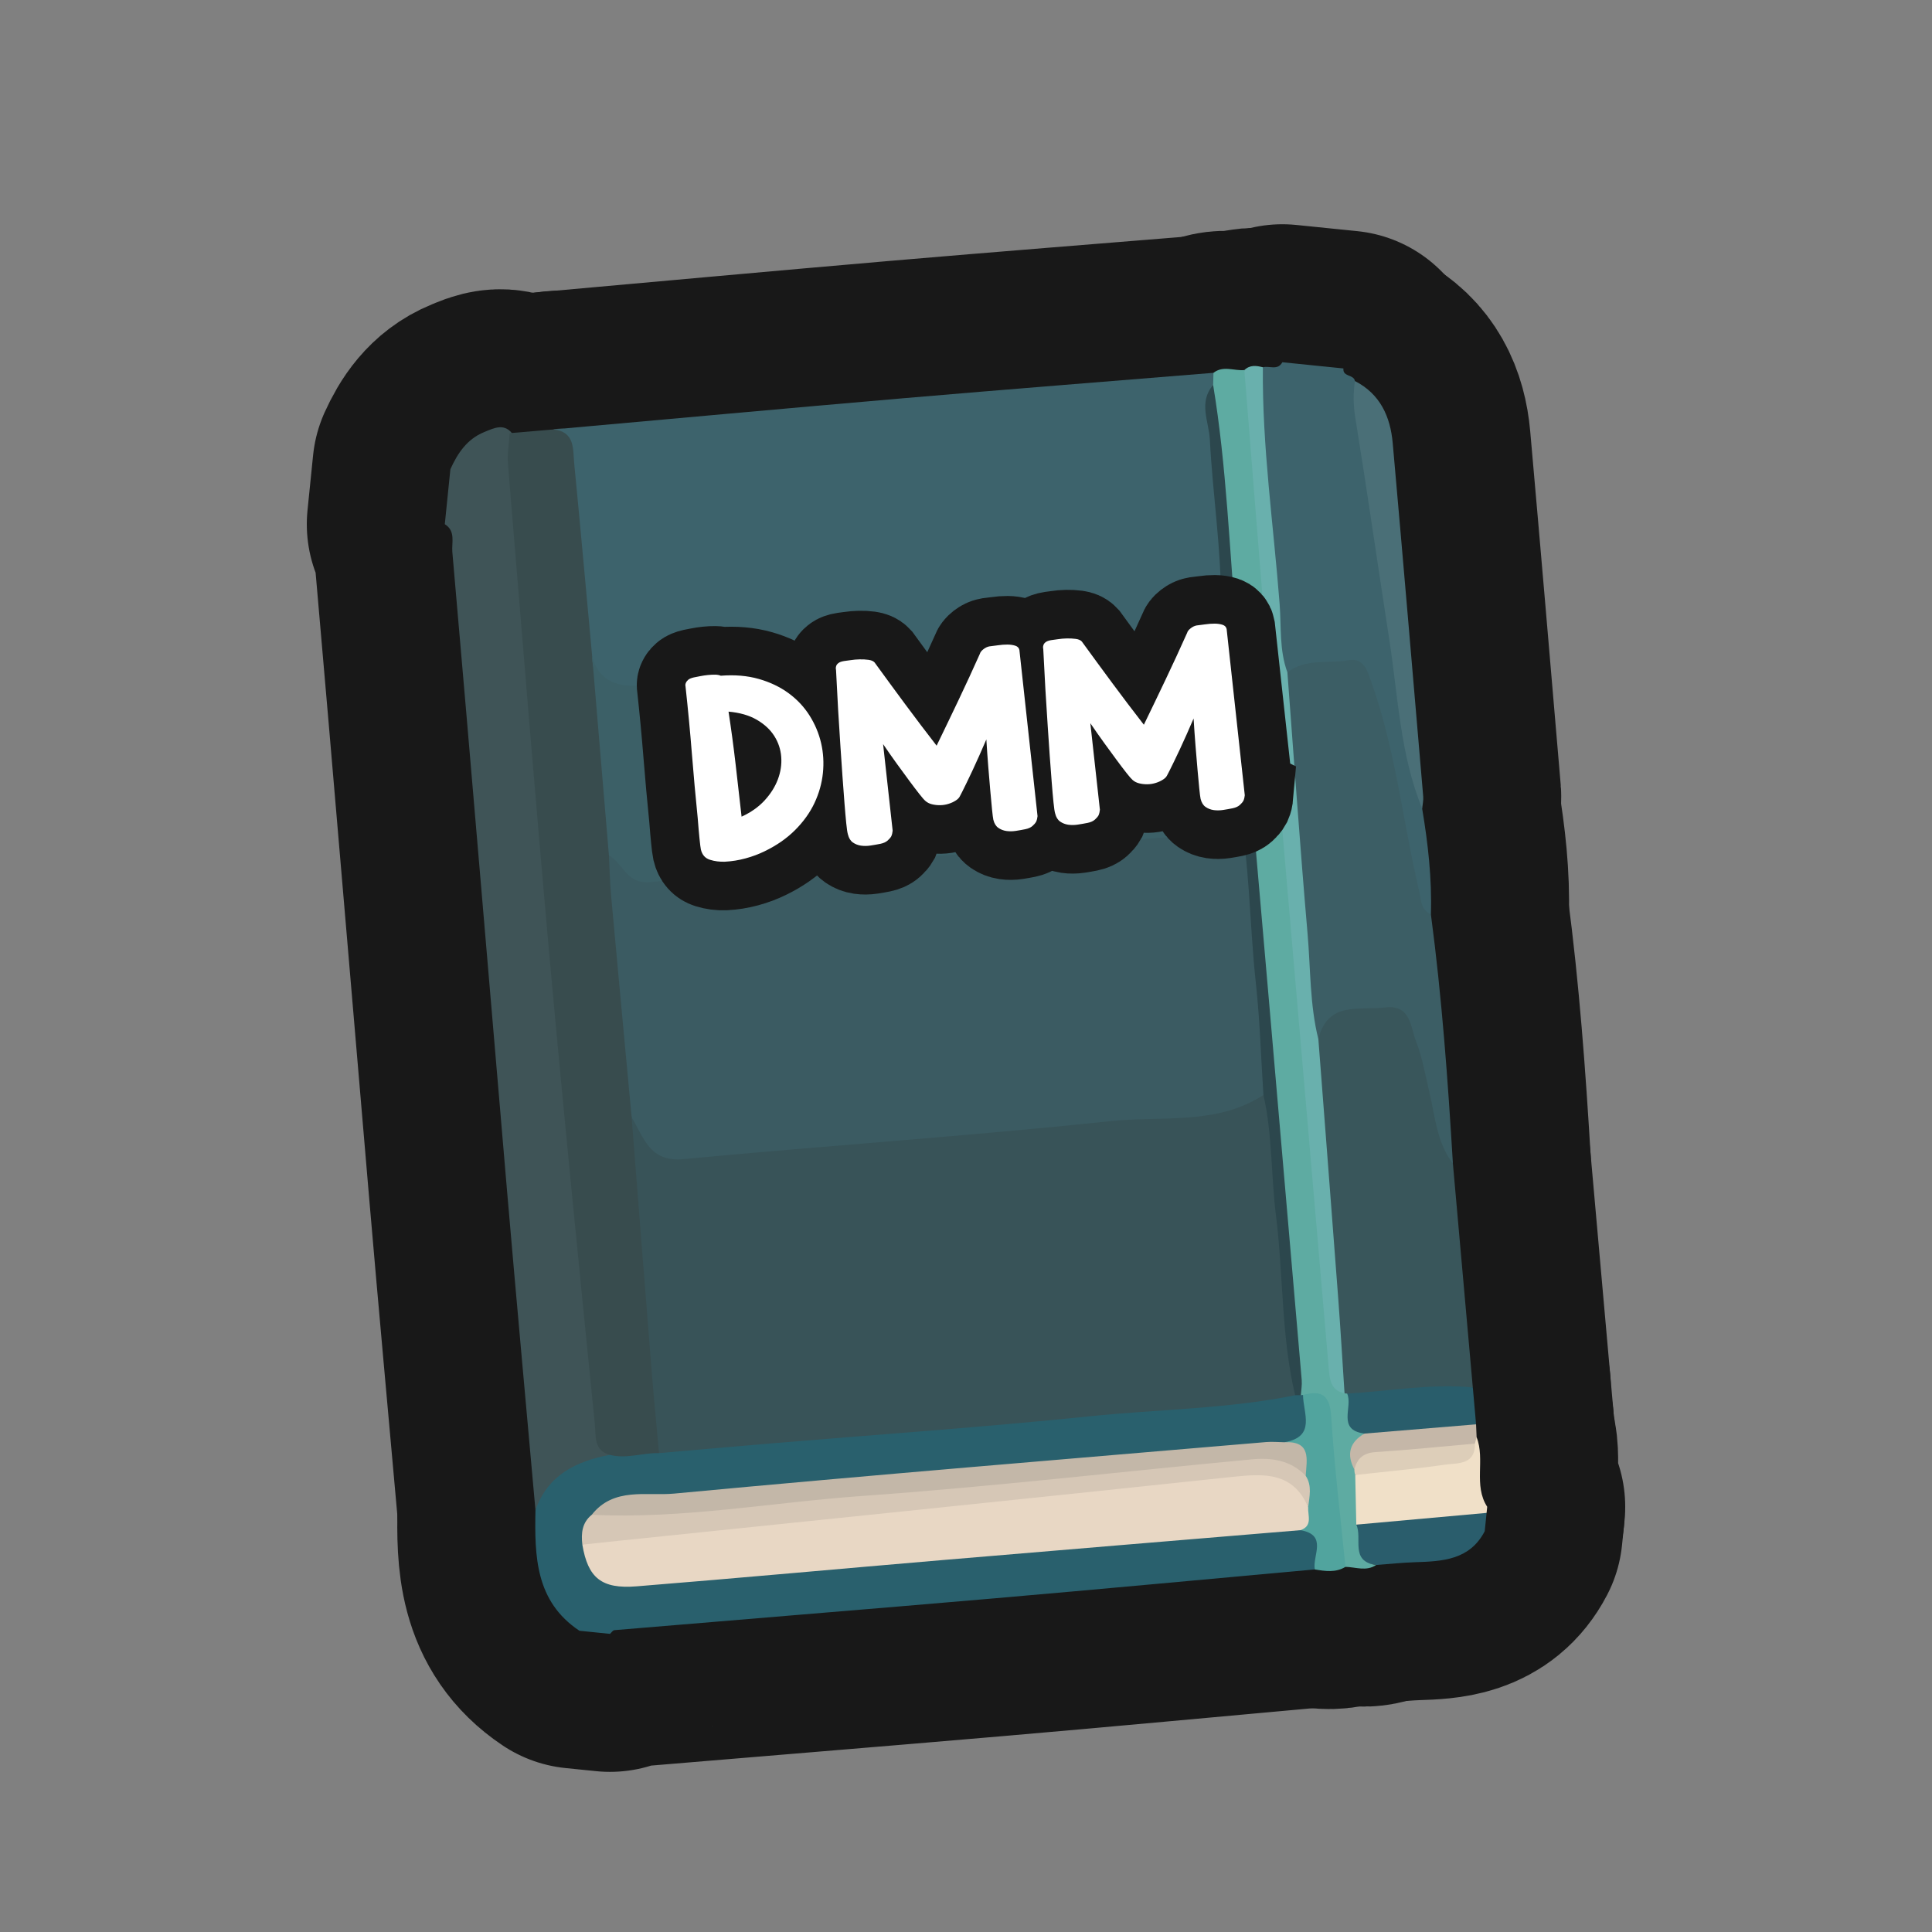 <?xml version="1.0" encoding="UTF-8"?>
<svg id="Layer_1" data-name="Layer 1" xmlns="http://www.w3.org/2000/svg" width="280" height="280" xmlns:xlink="http://www.w3.org/1999/xlink" viewBox="0 0 280 280">
  <rect x="0" y="0" width="280" height="280" fill="#808080" stroke="none"/>
  <a xlink:href="https://www.notion.so/dmmnotes/Dynamic-maturational-model-77167cb5f5ff412e92bc4ecd67b83109?pvs=4">
    <g>
      <g>
        <g>
          <path d="M190.551,227.455c-15.584,1.41-31.163,2.872-46.753,4.216-18.247,1.574-36.504,3.045-54.754,4.584-.227.019-.427.35-.64.536-1.476-.15-2.952-.3-4.428-.449-6.402-4.265-6.502-10.83-6.374-17.477,1.062-5.782,3.161-7.46,11.015-8.822,2.374-.197,4.736-.537,7.119-.654,30.374-2.897,60.778-5.423,91.194-7.83.508-.039 1.0.032,1.478.203.209.136.416.278.625.415,2.381,5.241,1.811,6.536-3.435,7.828-27.344,2.72-54.755,4.689-82.111,7.269-5.504.519-11.301-.309-16.413,2.693-.967,1.297-1.492,2.731-1.357,4.374,1.364,4.223,4.72,4.345,8.285,4.059,13.844-1.111,27.678-2.334,41.518-3.487,16.343-1.362,32.676-2.845,49.02-4.187,1.475-.121,2.949-.23,4.417.123,3.625,1.459,3.537,3.812,1.592,6.61Z" fill="none" stroke="#181818" stroke-linecap="round" stroke-linejoin="round" stroke-width="40"/>
          <path d="M88.365,210.843c-4.878.941-8.982,2.923-10.763,8.021-1.374-15.407-2.791-30.81-4.113-46.222-2.65-30.888-5.228-61.781-7.935-92.664-.114-1.303.518-3.027-1.09-4.006l.809-7.972c1.05-2.315,2.417-4.365,4.879-5.372,1.476-.604,3.043-1.426,4.279.47,2.118,19.885,3.513,39.834,5.322,59.747,2.493,27.443,4.2,54.959,7.648,82.314.241,1.915.905,3.746.964,5.684Z" fill="none" stroke="#181818" stroke-linecap="round" stroke-linejoin="round" stroke-width="40"/>
          <path d="M183.022,53.228c.937-.259,2.143.522,2.824-.729l8.856.899c-.147,1.248,1.516.844,1.664,1.824,1.706,4.614,1.953,9.519,2.733,14.304,2.583,15.851,4.376,31.822,7.013,47.667.85,5.07,1.426,10.162,1.265,15.316-2.788-.002-2.582-2.308-2.982-4.021-1.77-7.59-2.953-15.305-4.814-22.877-.386-1.572-.852-3.119-1.295-4.674-.859-3.021-2.593-4.314-5.861-3.839-2.129.31-4.312,1.11-6.525.294-2.246-3.444-1.367-7.424-1.77-11.146-.995-9.196-1.687-18.427-2.342-27.657-.137-1.935-.346-3.841,1.233-5.36Z" fill="none" stroke="#181818" stroke-linecap="round" stroke-linejoin="round" stroke-width="40"/>
          <path d="M214.004,208.293c1.269,3.245-.494,6.952,1.533,10.082l-.09.886c-6.119,2.905-12.541,2.817-19.047,1.936-1.212-2.321-1.34-4.737-.626-7.225,3.558-3.025,8.105-1.789,12.144-2.763,1.817-.438,3.865-.136,4.989-2.132.29-.368.657-.627,1.097-.784Z" fill="none" stroke="#181818" stroke-linecap="round" stroke-linejoin="round" stroke-width="40"/>
          <path d="M196.564,220.961c6.294-.567,12.588-1.134,18.883-1.701l-.27,2.657c-2.174,4.174-6.104,4.362-10.09,4.49-1.884.061-3.764.263-5.645.401-3.826-.629-4.277-1.547-2.878-5.848Z" fill="none" stroke="#181818" stroke-linecap="round" stroke-linejoin="round" stroke-width="40"/>
          <path d="M210.565,168.632c.961,10.812,1.923,21.624,2.884,32.436-5.945,1.81-12.049,1.729-18.166,1.535-.465-.237-.81-.591-1.046-1.055-1.787-9.891-2.08-19.932-2.842-29.92-.526-6.905-1.644-13.775-1.441-20.732,1.794-4.922,3.696-5.941,9.812-6.082,4.48-.103,5.668,2.936,6.755,6.254,1.877,5.732,2.327,11.794,4.044,17.565Z" fill="none" stroke="#181818" stroke-linecap="round" stroke-linejoin="round" stroke-width="40"/>
          <path d="M210.565,168.632c-2.341-3.072-2.58-6.831-3.421-10.399-.576-2.443-1.002-4.956-1.91-7.274-.829-2.116-.75-5.398-4.491-4.953-3.735.444-8.365-.946-9.674,4.608-2.262-.586-1.63-2.51-1.788-4.005-1.57-14.854-2.41-29.771-3.822-44.64-.156-1.645-.293-3.274,1.12-4.526,2.66-2.075,5.933-1.229,8.903-1.766,2.276-.411,2.777,1.795,3.356,3.437,3.442,9.765,4.494,20.081,6.848,30.099.311,1.325.236,2.64,1.69,3.293,1.588,11.995,2.465,24.052,3.189,36.124Z" fill="none" stroke="#181818" stroke-linecap="round" stroke-linejoin="round" stroke-width="40"/>
          <path d="M206.112,117.193c-3.204-7.853-3.488-16.276-4.765-24.503-1.667-10.736-3.2-21.492-4.935-32.217-.291-1.799-.296-3.499-.046-5.252,3.672,1.882,5.138,5.172,5.479,9.016,1.516,17.06,2.964,34.127,4.418,51.193.049.579-.097,1.175-.151,1.763Z" fill="none" stroke="#181818" stroke-linecap="round" stroke-linejoin="round" stroke-width="40"/>
          <path d="M195.233,201.969c6.07-.342,12.101-1.472,18.217-.9.158,1.785.315,3.571.473,5.357-5.107,3.203-10.856,1.854-16.355,2.318-3.802-1.215-4.238-3.594-2.334-6.776Z" fill="none" stroke="#181818" stroke-linecap="round" stroke-linejoin="round" stroke-width="40"/>
          <path d="M197.746,207.765c5.392-.446,10.784-.893,16.176-1.339.026.623.053,1.245.08,1.867-.082.308-.166.616-.249.924-2.868,2.263-6.396,1.465-9.622,2.035-2.679.474-5.509.219-7.936,1.807-2.467-2.639-1.79-4.358,1.551-5.295Z" fill="none" stroke="#181818" stroke-linecap="round" stroke-linejoin="round" stroke-width="40"/>
          <path d="M197.746,207.765c-2.175,1.264-2.617,3.013-1.458,5.21.254.141.357.305.309.493-.053.207-.114.307-.185.299.05,2.398.101,4.796.152,7.194.939,1.961-.979,5.329,2.881,5.848-1.432.972-2.962.302-4.452.272-1.702-.956-1.611-2.642-1.726-4.244-.358-4.97-1.118-9.907-1.254-14.893-.068-2.506-.831-4.553-3.168-5.776l-.309.029c-2.308-4.375-1.855-9.249-2.232-13.9-2.034-25.064-4.289-50.109-6.397-75.167-1.6-19.012-3.252-38.02-4.916-57.028-.002-.814.296-1.501.876-2.069,1.406-1.102,2.986-.26,4.478-.401,1.511,1.349,1.311,3.216,1.457,4.956,3.879,46.242,7.942,92.468,11.734,138.718.134,1.633.384,3.229,1.329,4.628,0,0,.368.032.369.033.895,1.908-1.56,5.269,2.515,5.797Z" fill="none" stroke="#181818" stroke-linecap="round" stroke-linejoin="round" stroke-width="40"/>
          <path d="M188.844,202.169c2.728-.737,3.886.037,4.082,3.127.461,7.276,1.35,14.525,2.066,21.786-1.418.866-2.93.624-4.442.374-.363-2.016,1.908-4.987-2.064-5.693-.164-1.302.441-2.572.148-3.88.044-1.375.079-2.747-.205-4.106.191-2.042-1.082-3.38-2.278-4.754,4.642-.813,2.713-4.208,2.693-6.853Z" fill="none" stroke="#181818" stroke-linecap="round" stroke-linejoin="round" stroke-width="40"/>
          <path d="M187.7,202.209c-9.815,1.99-19.835,2.029-29.751,3.05-15.363,1.583-30.78,2.64-46.173,3.929-5.422.454-10.842.936-16.263,1.406-1.549-1.444-1.714-3.382-1.861-5.31-.978-12.851-2.174-25.685-3.185-38.533-.127-1.616-.399-3.27.761-4.682.589-.336,1.275-.288,1.549.257,2.353,4.687,6.468,4.329,10.705,3.936,23.717-2.199,47.453-4.183,71.198-6.04,2.988-.234,5.438-2.389,8.513-1.824,2.294,3.269,1.573,7.124,1.864,10.711.895,11.031,2.214,22.031,2.644,33.099Z" fill="none" stroke="#181818" stroke-linecap="round" stroke-linejoin="round" stroke-width="40"/>
          <path d="M91.542,161.935c.967,12.279,1.922,24.559,2.906,36.837.316,3.944.708,7.882,1.065,11.823-2.388-.06-4.741.885-7.148.249-2.359-.636-1.992-2.785-2.15-4.372-2.242-22.39-4.499-44.779-6.519-67.189-2.165-24.015-4.096-48.051-6.084-72.082-.121-1.458.16-2.95.253-4.425,2.101-.178,4.201-.356,6.302-.533,3.951-.778,3.89,2.26,4.196,4.635,1.202,9.351,1.754,18.766,2.572,28.155.811,9.646,1.49,19.304,2.453,28.939.787,10.34,1.723,20.666,2.626,30.996.203,2.328.739,4.719-.47,6.969Z" fill="none" stroke="#181818" stroke-linecap="round" stroke-linejoin="round" stroke-width="40"/>
          <path d="M189.588,218.426c-.071,1.211.696,2.7-1.105,3.336-17.284,1.442-34.571,2.865-51.855,4.332-14.793,1.255-29.578,2.619-44.376,3.81-5.112.411-7.044-1.243-7.854-6.04,1.544-1.386,3.483-1.492,5.404-1.72,29.719-3.532,59.547-6.012,89.291-9.296.737-.081,1.48-.089,2.221-.109,5.968-.161,6.309.072,8.274,5.688Z" fill="none" stroke="#181818" stroke-linecap="round" stroke-linejoin="round" stroke-width="40"/>
          <path d="M189.588,218.426c-2.179-5.082-6.335-4.877-10.892-4.392-30.113,3.204-60.239,6.285-90.36,9.406-1.313.136-2.625.282-3.938.423-.191-1.647-.051-3.189,1.365-4.329,7.08-1.609,14.329-1.748,21.514-2.41,24.255-2.234,48.527-4.278,72.782-6.514,3.526-.325,7.255-1.003,9.173,3.276.95,1.448.536,3.003.356,4.539Z" fill="none" stroke="#181818" stroke-linecap="round" stroke-linejoin="round" stroke-width="40"/>
          <path d="M189.232,213.887c-2.137-2.242-4.91-2.658-7.752-2.391-18.873,1.771-37.714,3.974-56.616,5.318-13.03.926-25.965,3.36-39.102,2.721,3.179-4.052,7.94-2.697,11.947-3.073,28.572-2.683,57.176-5.027,85.771-7.465.882-.075,1.777.013,2.668.025,3.905-.2,3.244,2.491,3.083,4.865Z" fill="none" stroke="#181818" stroke-linecap="round" stroke-linejoin="round" stroke-width="40"/>
          <path d="M187.7,202.209c-2.033-8.571-1.691-17.396-2.78-26.069-.729-5.801-.498-11.703-1.816-17.443-1.459-1.694-1.502-3.773-1.628-5.847-.744-12.232-1.928-24.428-2.971-36.635-.94-9.662-1.449-19.361-2.46-29.018-.758-8.982-1.642-17.954-2.191-26.95-.1-1.632-1.114-4.055,1.965-4.444,1.954,11.795,2.343,23.741,3.396,35.621,3.209,36.181,6.311,72.371,9.438,108.559.063.73-.075,1.477-.119,2.216-.278.01-.557.014-.835.011Z" fill="none" stroke="#181818" stroke-linecap="round" stroke-linejoin="round" stroke-width="40"/>
          <path d="M175.819,55.802c-2.173,2.49-.611,5.32-.479,7.899.404,7.894,1.651,15.737,1.61,23.67.239,5.055-.251,5.853-5.42,6.398-12.795,1.351-25.633,2.246-38.449,3.392-12.52,1.119-25.046,2.185-37.58,3.153-1.327.103-2.651.233-3.986.142-3.339-.228-5.662-1.534-5.691-5.307-.861-9.324-1.695-18.65-2.604-27.97-.203-2.084.14-4.648-3.056-4.939,16.895-1.51,33.784-3.064,50.681-4.517,15.001-1.289,30.012-2.465,45.019-3.691-.015.589-.03,1.179-.046,1.768Z" fill="none" stroke="#181818" stroke-linecap="round" stroke-linejoin="round" stroke-width="40"/>
          <path d="M194.863,201.936c-2.102-.446-2.165-2.148-2.306-3.78-1.101-12.738-2.193-25.476-3.29-38.214-1.865-21.669-3.759-43.335-5.588-65.007-1.161-13.763-2.227-27.533-3.336-41.3.797-.774,1.729-.659,2.681-.406-.112,11.478,1.542,22.834,2.426,34.242.258,3.329-.064,6.744,1.13,9.974.959,12.628,1.828,25.263,2.924,37.878.443,5.101.312,10.271,1.565,15.292.966,12.573,1.944,25.145,2.89,37.72.341,4.531.604,9.067.903,13.601Z" fill="none" stroke="#181818" stroke-linecap="round" stroke-linejoin="round" stroke-width="40"/>
          <path d="M196.411,213.767c-.087-.257-.128-.522-.122-.793.394-1.615,1.298-2.412,3.082-2.527,4.801-.308,9.589-.806,14.383-1.23.055,3.141-2.508,2.793-4.354,3.059-4.312.621-8.657,1.009-12.989,1.491Z" fill="none" stroke="#181818" stroke-linecap="round" stroke-linejoin="round" stroke-width="40"/>
          <path d="M179.396,116.249c1.756,8.64,1.655,17.467,2.608,26.189.589,5.396.749,10.838,1.101,16.259-6.827,4.421-14.744,2.999-22.151,3.783-20.601,2.18-41.285,3.559-61.913,5.508-4.932.466-5.728-3.15-7.499-6.053-.999-10.747-2.009-21.493-2.987-32.243-.171-1.885-.205-3.783-.302-5.675,9.985,4.73,20.161.899,30.164.317,16.264-.946,32.486-2.743,48.741-3.979,4.486-.341,8.794-.831,12.236-4.106Z" fill="none" stroke="#181818" stroke-linecap="round" stroke-linejoin="round" stroke-width="40"/>
          <path d="M179.396,116.249c-1.262,3.46-3.626,4.566-7.389,4.858-25.912,2.014-51.811,4.232-77.681,6.725-3.675.354-3.944-2.768-6.072-3.815-.81-9.623-1.62-19.245-2.429-28.868,1.032,3.792,3.987,4.468,7.253,4.186,17.974-1.552,35.938-3.205,53.908-4.801,8.325-.739,16.646-1.586,24.987-2.065,3.565-.205,5.139-1.616,4.977-5.099,1.64,9.556,2.067,19.214,2.446,28.877Z" fill="none" stroke="#181818" stroke-linecap="round" stroke-linejoin="round" stroke-width="40"/>
        </g>
        <g>
          <path d="M190.551,227.455c-15.584,1.41-31.163,2.872-46.753,4.216-18.247,1.574-36.504,3.045-54.754,4.584-.227.019-.427.35-.64.536-1.476-.15-2.952-.3-4.428-.449-6.402-4.265-6.502-10.83-6.374-17.477,1.062-5.782,3.161-7.46,11.015-8.822,2.374-.197,4.736-.537,7.119-.654,30.374-2.897,60.778-5.423,91.194-7.83.508-.039 1.0.032,1.478.203.209.136.416.278.625.415,2.381,5.241,1.811,6.536-3.435,7.828-27.344,2.72-54.755,4.689-82.111,7.269-5.504.519-11.301-.309-16.413,2.693-.967,1.297-1.492,2.731-1.357,4.374,1.364,4.223,4.72,4.345,8.285,4.059,13.844-1.111,27.678-2.334,41.518-3.487,16.343-1.362,32.676-2.845,49.02-4.187,1.475-.121,2.949-.23,4.417.123,3.625,1.459,3.537,3.812,1.592,6.61Z" fill="#29606d" stroke-width="0"/>
          <path d="M88.365,210.843c-4.878.941-8.982,2.923-10.763,8.021-1.374-15.407-2.791-30.81-4.113-46.222-2.65-30.888-5.228-61.781-7.935-92.664-.114-1.303.518-3.027-1.09-4.006l.809-7.972c1.05-2.315,2.417-4.365,4.879-5.372,1.476-.604,3.043-1.426,4.279.47,2.118,19.885,3.513,39.834,5.322,59.747,2.493,27.443,4.2,54.959,7.648,82.314.241,1.915.905,3.746.964,5.684Z" fill="#3f5457" stroke-width="0"/>
          <path d="M183.022,53.228c.937-.259,2.143.522,2.824-.729l8.856.899c-.147,1.248,1.516.844,1.664,1.824,1.706,4.614,1.953,9.519,2.733,14.304,2.583,15.851,4.376,31.822,7.013,47.667.85,5.07,1.426,10.162,1.265,15.316-2.788-.002-2.582-2.308-2.982-4.021-1.77-7.59-2.953-15.305-4.814-22.877-.386-1.572-.852-3.119-1.295-4.674-.859-3.021-2.593-4.314-5.861-3.839-2.129.31-4.312,1.11-6.525.294-2.246-3.444-1.367-7.424-1.77-11.146-.995-9.196-1.687-18.427-2.342-27.657-.137-1.935-.346-3.841,1.233-5.36Z" fill="#3d636c" stroke-width="0"/>
          <path d="M214.004,208.293c1.269,3.245-.494,6.952,1.533,10.082l-.09.886c-6.119,2.905-12.541,2.817-19.047,1.936-1.212-2.321-1.34-4.737-.626-7.225,3.558-3.025,8.105-1.789,12.144-2.763,1.817-.438,3.865-.136,4.989-2.132.29-.368.657-.627,1.097-.784Z" fill="#f0e0c8" stroke-width="0"/>
          <path d="M196.564,220.961c6.294-.567,12.588-1.134,18.883-1.701l-.27,2.657c-2.174,4.174-6.104,4.362-10.09,4.49-1.884.061-3.764.263-5.645.401-3.826-.629-4.277-1.547-2.878-5.848Z" fill="#2a5d6c" stroke-width="0"/>
          <path d="M210.565,168.632c.961,10.812,1.923,21.624,2.884,32.436-5.945,1.81-12.049,1.729-18.166,1.535-.465-.237-.81-.591-1.046-1.055-1.787-9.891-2.08-19.932-2.842-29.92-.526-6.905-1.644-13.775-1.441-20.732,1.794-4.922,3.696-5.941,9.812-6.082,4.48-.103,5.668,2.936,6.755,6.254,1.877,5.732,2.327,11.794,4.044,17.565Z" fill="#39565b" stroke-width="0"/>
          <path d="M210.565,168.632c-2.341-3.072-2.58-6.831-3.421-10.399-.576-2.443-1.002-4.956-1.91-7.274-.829-2.116-.75-5.398-4.491-4.953-3.735.444-8.365-.946-9.674,4.608-2.262-.586-1.63-2.51-1.788-4.005-1.57-14.854-2.41-29.771-3.822-44.64-.156-1.645-.293-3.274,1.12-4.526,2.66-2.075,5.933-1.229,8.903-1.766,2.276-.411,2.777,1.795,3.356,3.437,3.442,9.765,4.494,20.081,6.848,30.099.311,1.325.236,2.64,1.69,3.293,1.588,11.995,2.465,24.052,3.189,36.124Z" fill="#3c5e65" stroke-width="0"/>
          <path d="M206.112,117.193c-3.204-7.853-3.488-16.276-4.765-24.503-1.667-10.736-3.2-21.492-4.935-32.217-.291-1.799-.296-3.499-.046-5.252,3.672,1.882,5.138,5.172,5.479,9.016,1.516,17.06,2.964,34.127,4.418,51.193.049.579-.097,1.175-.151,1.763Z" fill="#4a6f77" stroke-width="0"/>
          <path d="M195.233,201.969c6.07-.342,12.101-1.472,18.217-.9.158,1.785.315,3.571.473,5.357-5.107,3.203-10.856,1.854-16.355,2.318-3.802-1.215-4.238-3.594-2.334-6.776Z" fill="#295d6b" stroke-width="0"/>
          <path d="M197.746,207.765c5.392-.446,10.784-.893,16.176-1.339.026.623.053,1.245.08,1.867-.082.308-.166.616-.249.924-2.868,2.263-6.396,1.465-9.622,2.035-2.679.474-5.509.219-7.936,1.807-2.467-2.639-1.79-4.358,1.551-5.295Z" fill="#c5b7a8" stroke-width="0"/>
          <path d="M197.746,207.765c-2.175,1.264-2.617,3.013-1.458,5.21.254.141.357.305.309.493-.053.207-.114.307-.185.299.05,2.398.101,4.796.152,7.194.939,1.961-.979,5.329,2.881,5.848-1.432.972-2.962.302-4.452.272-1.702-.956-1.611-2.642-1.726-4.244-.358-4.97-1.118-9.907-1.254-14.893-.068-2.506-.831-4.553-3.168-5.776l-.309.029c-2.308-4.375-1.855-9.249-2.232-13.9-2.034-25.064-4.289-50.109-6.397-75.167-1.6-19.012-3.252-38.02-4.916-57.028-.002-.814.296-1.501.876-2.069,1.406-1.102,2.986-.26,4.478-.401,1.511,1.349,1.311,3.216,1.457,4.956,3.879,46.242,7.942,92.468,11.734,138.718.134,1.633.384,3.229,1.329,4.628,0,0,.368.032.369.033.895,1.908-1.56,5.269,2.515,5.797Z" fill="#5eaba2" stroke-width="0"/>
          <path d="M188.844,202.169c2.728-.737,3.886.037,4.082,3.127.461,7.276,1.35,14.525,2.066,21.786-1.418.866-2.93.624-4.442.374-.363-2.016,1.908-4.987-2.064-5.693-.164-1.302.441-2.572.148-3.88.044-1.375.079-2.747-.205-4.106.191-2.042-1.082-3.38-2.278-4.754,4.642-.813,2.713-4.208,2.693-6.853Z" fill="#51a49e" stroke-width="0"/>
          <path d="M187.7,202.209c-9.815,1.99-19.835,2.029-29.751,3.05-15.363,1.583-30.78,2.64-46.173,3.929-5.422.454-10.842.936-16.263,1.406-1.549-1.444-1.714-3.382-1.861-5.31-.978-12.851-2.174-25.685-3.185-38.533-.127-1.616-.399-3.27.761-4.682.589-.336,1.275-.288,1.549.257,2.353,4.687,6.468,4.329,10.705,3.936,23.717-2.199,47.453-4.183,71.198-6.04,2.988-.234,5.438-2.389,8.513-1.824,2.294,3.269,1.573,7.124,1.864,10.711.895,11.031,2.214,22.031,2.644,33.099Z" fill="#385358" stroke-width="0"/>
          <path d="M91.542,161.935c.967,12.279,1.922,24.559,2.906,36.837.316,3.944.708,7.882,1.065,11.823-2.388-.06-4.741.885-7.148.249-2.359-.636-1.992-2.785-2.15-4.372-2.242-22.39-4.499-44.779-6.519-67.189-2.165-24.015-4.096-48.051-6.084-72.082-.121-1.458.16-2.95.253-4.425,2.101-.178,4.201-.356,6.302-.533,3.951-.778,3.89,2.26,4.196,4.635,1.202,9.351,1.754,18.766,2.572,28.155.811,9.646,1.49,19.304,2.453,28.939.787,10.34,1.723,20.666,2.626,30.996.203,2.328.739,4.719-.47,6.969Z" fill="#384c4e" stroke-width="0"/>
          <path d="M189.588,218.426c-.071,1.211.696,2.7-1.105,3.336-17.284,1.442-34.571,2.865-51.855,4.332-14.793,1.255-29.578,2.619-44.376,3.81-5.112.411-7.044-1.243-7.854-6.04,1.544-1.386,3.483-1.492,5.404-1.72,29.719-3.532,59.547-6.012,89.291-9.296.737-.081,1.48-.089,2.221-.109,5.968-.161,6.309.072,8.274,5.688Z" fill="#e8d7c4" stroke-width="0"/>
          <path d="M189.588,218.426c-2.179-5.082-6.335-4.877-10.892-4.392-30.113,3.204-60.239,6.285-90.36,9.406-1.313.136-2.625.282-3.938.423-.191-1.647-.051-3.189,1.365-4.329,7.08-1.609,14.329-1.748,21.514-2.41,24.255-2.234,48.527-4.278,72.782-6.514,3.526-.325,7.255-1.003,9.173,3.276.95,1.448.536,3.003.356,4.539Z" fill="#d6c7b6" stroke-width="0"/>
          <path d="M189.232,213.887c-2.137-2.242-4.91-2.658-7.752-2.391-18.873,1.771-37.714,3.974-56.616,5.318-13.03.926-25.965,3.36-39.102,2.721,3.179-4.052,7.94-2.697,11.947-3.073,28.572-2.683,57.176-5.027,85.771-7.465.882-.075,1.777.013,2.668.025,3.905-.2,3.244,2.491,3.083,4.865Z" fill="#c3b7a8" stroke-width="0"/>
          <path d="M187.7,202.209c-2.033-8.571-1.691-17.396-2.78-26.069-.729-5.801-.498-11.703-1.816-17.443-1.459-1.694-1.502-3.773-1.628-5.847-.744-12.232-1.928-24.428-2.971-36.635-.94-9.662-1.449-19.361-2.46-29.018-.758-8.982-1.642-17.954-2.191-26.95-.1-1.632-1.114-4.055,1.965-4.444,1.954,11.795,2.343,23.741,3.396,35.621,3.209,36.181,6.311,72.371,9.438,108.559.063.73-.075,1.477-.119,2.216-.278.01-.557.014-.835.011Z" fill="#2c474d" stroke-width="0"/>
          <path d="M175.819,55.802c-2.173,2.49-.611,5.32-.479,7.899.404,7.894,1.651,15.737,1.61,23.67.239,5.055-.251,5.853-5.42,6.398-12.795,1.351-25.633,2.246-38.449,3.392-12.52,1.119-25.046,2.185-37.58,3.153-1.327.103-2.651.233-3.986.142-3.339-.228-5.662-1.534-5.691-5.307-.861-9.324-1.695-18.65-2.604-27.97-.203-2.084.14-4.648-3.056-4.939,16.895-1.51,33.784-3.064,50.681-4.517,15.001-1.289,30.012-2.465,45.019-3.691-.015.589-.03,1.179-.046,1.768Z" fill="#3d636c" stroke-width="0"/>
          <path d="M194.863,201.936c-2.102-.446-2.165-2.148-2.306-3.78-1.101-12.738-2.193-25.476-3.29-38.214-1.865-21.669-3.759-43.335-5.588-65.007-1.161-13.763-2.227-27.533-3.336-41.3.797-.774,1.729-.659,2.681-.406-.112,11.478,1.542,22.834,2.426,34.242.258,3.329-.064,6.744,1.13,9.974.959,12.628,1.828,25.263,2.924,37.878.443,5.101.312,10.271,1.565,15.292.966,12.573,1.944,25.145,2.89,37.72.341,4.531.604,9.067.903,13.601Z" fill="#69b0ad" stroke-width="0"/>
          <path d="M196.411,213.767c-.087-.257-.128-.522-.122-.793.394-1.615,1.298-2.412,3.082-2.527,4.801-.308,9.589-.806,14.383-1.23.055,3.141-2.508,2.793-4.354,3.059-4.312.621-8.657,1.009-12.989,1.491Z" fill="#ddceb9" stroke-width="0"/>
          <path d="M179.396,116.249c1.756,8.64,1.655,17.467,2.608,26.189.589,5.396.749,10.838,1.101,16.259-6.827,4.421-14.744,2.999-22.151,3.783-20.601,2.18-41.285,3.559-61.913,5.508-4.932.466-5.728-3.15-7.499-6.053-.999-10.747-2.009-21.493-2.987-32.243-.171-1.885-.205-3.783-.302-5.675,9.985,4.73,20.161.899,30.164.317,16.264-.946,32.486-2.743,48.741-3.979,4.486-.341,8.794-.831,12.236-4.106Z" fill="#3b5b62" stroke-width="0"/>
          <path d="M179.396,116.249c-1.262,3.46-3.626,4.566-7.389,4.858-25.912,2.014-51.811,4.232-77.681,6.725-3.675.354-3.944-2.768-6.072-3.815-.81-9.623-1.62-19.245-2.429-28.868,1.032,3.792,3.987,4.468,7.253,4.186,17.974-1.552,35.938-3.205,53.908-4.801,8.325-.739,16.646-1.586,24.987-2.065,3.565-.205,5.139-1.616,4.977-5.099,1.64,9.556,2.067,19.214,2.446,28.877Z" fill="#3c6067" stroke-width="0"/>
        </g>
      </g>
      <g>
        <g>
          <path d="M104.459,97.93c2.03-.157,3.868-.001,5.51.468s3.08,1.156,4.314,2.062c1.235.906,2.247,1.982,3.038,3.232.789,1.25,1.35,2.583,1.68,3.998.328,1.417.414,2.868.26,4.358-.157,1.488-.562,2.93-1.219,4.325-.655,1.396-1.589,2.7-2.795,3.91-1.207,1.213-2.685,2.242-4.434,3.089-.861.422-1.783.766-2.766,1.033-.984.267-1.979.427-2.982.48-.769.029-1.496-.064-2.181-.282-.688-.219-1.123-.713-1.306-1.485-.055-.259-.121-.796-.204-1.615-.082-.817-.168-1.796-.256-2.938-.315-3.13-.601-6.263-.85-9.399-.25-3.135-.555-6.362-.916-9.679-.046-.187-.024-.37.064-.546.064-.15.176-.292.335-.429.159-.135.421-.246.785-.331.26-.05.572-.112.938-.185.365-.073.73-.128,1.1-.165.368-.037.72-.055,1.051-.052.333.002.61.053.833.15ZM107.476,118.355c1.347-.614,2.457-1.398,3.332-2.348.873-.951,1.517-1.967,1.925-3.051.409-1.082.571-2.17.488-3.264-.084-1.092-.419-2.102-1.003-3.024-.585-.923-1.428-1.707-2.529-2.35-1.103-.644-2.471-1.038-4.104-1.184.387,2.523.728,5.051,1.021,7.584.295,2.533.586,5.079.87,7.637Z" fill="none" stroke="#181818" stroke-linecap="round" stroke-width="14.083"/>
          <path d="M150.369,118.267c-.025.291-.09.561-.198.811-.112.204-.291.413-.534.629-.244.216-.588.371-1.03.464-.443.091-.905.174-1.391.248-.483.073-.942.077-1.374.014-.432-.065-.818-.217-1.162-.458-.344-.24-.582-.63-.716-1.168-.051-.234-.113-.724-.189-1.471-.075-.747-.159-1.649-.252-2.706-.094-1.056-.192-2.231-.296-3.526-.104-1.294-.196-2.608-.278-3.942-.343.802-.682,1.578-1.018,2.33-.335.752-.655,1.456-.96,2.109s-.589,1.251-.854,1.792c-.263.542-.483.989-.66,1.341-.134.253-.256.488-.365.702-.111.215-.305.408-.578.579-.299.198-.647.359-1.045.482-.399.125-.803.189-1.214.195-.411.005-.806-.038-1.187-.133-.38-.093-.702-.258-.964-.496-.175-.149-.468-.485-.877-1.007-.411-.521-.893-1.156-1.445-1.902-.553-.746-1.16-1.577-1.822-2.492-.662-.916-1.32-1.856-1.974-2.819l1.385,12.542c-.025.291-.09.561-.196.81-.115.204-.294.413-.54.629s-.591.371-1.036.465c-.473.094-.952.179-1.439.252-.487.073-.949.077-1.384.014-.435-.064-.823-.217-1.168-.457-.347-.24-.587-.629-.72-1.167-.08-.255-.16-.793-.242-1.61-.083-.817-.17-1.809-.261-2.974-.091-1.164-.187-2.447-.288-3.851-.103-1.402-.199-2.818-.289-4.247-.232-3.354-.447-7.068-.643-11.144-.049-.21-.041-.402.022-.578.038-.148.145-.29.316-.426.173-.138.445-.237.813-.298.212-.021.528-.065.95-.131.421-.066.858-.105,1.312-.114.455-.01.885.012,1.292.067.405.055.7.181.88.377,1.474,2.032,2.954,4.05,4.438,6.056,1.486,2.006,3.004,4.009,4.555,6.008,1.077-2.217,2.145-4.433,3.196-6.646,1.054-2.213,2.078-4.437,3.075-6.669.058-.222.228-.442.511-.663.284-.22.569-.357.855-.41.342-.035.756-.088,1.241-.161.483-.072.945-.107,1.385-.104.438.004.823.061,1.154.17.329.111.522.319.581.625l2.626,24.056Z" fill="none" stroke="#181818" stroke-linecap="round" stroke-width="14.083"/>
          <path d="M180.405,115.237c-.025.291-.09.561-.198.81-.112.204-.291.413-.535.629-.243.216-.587.371-1.029.464-.443.091-.905.174-1.391.248-.483.072-.942.076-1.374.013-.432-.065-.819-.217-1.162-.458-.344-.24-.582-.63-.716-1.167-.051-.235-.114-.725-.189-1.472s-.159-1.649-.252-2.705c-.094-1.056-.192-2.232-.296-3.527-.104-1.294-.196-2.608-.278-3.942-.343.802-.682,1.578-1.018,2.33-.335.752-.655,1.456-.96,2.109s-.589,1.251-.854,1.793c-.263.542-.483.989-.66,1.341-.134.253-.256.488-.366.702-.11.215-.304.408-.577.579-.3.198-.647.359-1.046.482-.398.125-.802.189-1.213.195-.411.005-.806-.038-1.187-.133-.38-.093-.702-.258-.965-.496-.174-.149-.467-.485-.877-1.007-.41-.521-.893-1.156-1.444-1.902-.553-.747-1.16-1.577-1.822-2.493-.662-.916-1.32-1.855-1.974-2.819l1.385,12.542c-.025.291-.09.561-.196.81-.115.204-.294.414-.54.629-.246.216-.591.372-1.036.465-.473.094-.952.179-1.439.252-.487.073-.949.077-1.384.015-.435-.065-.823-.217-1.168-.458-.347-.24-.587-.629-.72-1.167-.08-.255-.16-.792-.242-1.61-.083-.817-.17-1.809-.261-2.974-.091-1.164-.187-2.448-.289-3.851-.102-1.402-.198-2.818-.288-4.246-.231-3.354-.447-7.069-.644-11.144-.048-.21-.04-.402.023-.577.038-.148.145-.29.316-.427.173-.138.445-.237.813-.298.212-.021.528-.065.95-.132.42-.066.858-.105,1.312-.114.454-.009.885.012,1.292.067.406.055.7.181.88.378,1.474,2.031,2.954,4.049,4.438,6.055,1.486,2.006,3.004,4.009,4.555,6.008,1.077-2.217,2.145-4.433,3.196-6.646,1.053-2.213,2.078-4.437,3.075-6.669.058-.222.228-.442.511-.662.284-.22.569-.357.855-.41.342-.034.756-.088,1.241-.161.483-.072.945-.107,1.384-.104.439.004.824.061,1.155.17.329.111.522.319.581.625l2.626,24.057Z" fill="none" stroke="#181818" stroke-linecap="round" stroke-width="14.083"/>
        </g>
        <g>
          <path d="M104.459,97.93c2.03-.157,3.868-.001,5.51.468s3.08,1.156,4.314,2.062c1.235.906,2.247,1.982,3.038,3.232.789,1.25,1.35,2.583,1.68,3.998.328,1.417.414,2.868.26,4.358-.157,1.488-.562,2.93-1.219,4.325-.655,1.396-1.589,2.7-2.795,3.91-1.207,1.213-2.685,2.242-4.434,3.089-.861.422-1.783.766-2.766,1.033-.984.267-1.979.427-2.982.48-.769.029-1.496-.064-2.181-.282-.688-.219-1.123-.713-1.306-1.485-.055-.259-.121-.796-.204-1.615-.082-.817-.168-1.796-.256-2.938-.315-3.13-.601-6.263-.85-9.399-.25-3.135-.555-6.362-.916-9.679-.046-.187-.024-.37.064-.546.064-.15.176-.292.335-.429.159-.135.421-.246.785-.331.26-.05.572-.112.938-.185.365-.073.73-.128,1.1-.165.368-.037.72-.055,1.051-.052.333.002.61.053.833.15ZM107.476,118.355c1.347-.614,2.457-1.398,3.332-2.348.873-.951,1.517-1.967,1.925-3.051.409-1.082.571-2.17.488-3.264-.084-1.092-.419-2.102-1.003-3.024-.585-.923-1.428-1.707-2.529-2.35-1.103-.644-2.471-1.038-4.104-1.184.387,2.523.728,5.051,1.021,7.584.295,2.533.586,5.079.87,7.637Z" fill="#fff" stroke-width="0"/>
          <path d="M150.369,118.267c-.025.291-.09.561-.198.811-.112.204-.291.413-.534.629-.244.216-.588.371-1.03.464-.443.091-.905.174-1.391.248-.483.073-.942.077-1.374.014-.432-.065-.818-.217-1.162-.458-.344-.24-.582-.63-.716-1.168-.051-.234-.113-.724-.189-1.471-.075-.747-.159-1.649-.252-2.706-.094-1.056-.192-2.231-.296-3.526-.104-1.294-.196-2.608-.278-3.942-.343.802-.682,1.578-1.018,2.33-.335.752-.655,1.456-.96,2.109s-.589,1.251-.854,1.792c-.263.542-.483.989-.66,1.341-.134.253-.256.488-.365.702-.111.215-.305.408-.578.579-.299.198-.647.359-1.045.482-.399.125-.803.189-1.214.195-.411.005-.806-.038-1.187-.133-.38-.093-.702-.258-.964-.496-.175-.149-.468-.485-.877-1.007-.411-.521-.893-1.156-1.445-1.902-.553-.746-1.16-1.577-1.822-2.492-.662-.916-1.32-1.856-1.974-2.819l1.385,12.542c-.025.291-.09.561-.196.81-.115.204-.294.413-.54.629s-.591.371-1.036.465c-.473.094-.952.179-1.439.252-.487.073-.949.077-1.384.014-.435-.064-.823-.217-1.168-.457-.347-.24-.587-.629-.72-1.167-.08-.255-.16-.793-.242-1.61-.083-.817-.17-1.809-.261-2.974-.091-1.164-.187-2.447-.288-3.851-.103-1.402-.199-2.818-.289-4.247-.232-3.354-.447-7.068-.643-11.144-.049-.21-.041-.402.022-.578.038-.148.145-.29.316-.426.173-.138.445-.237.813-.298.212-.021.528-.065.95-.131.421-.066.858-.105,1.312-.114.455-.01.885.012,1.292.067.405.055.7.181.88.377,1.474,2.032,2.954,4.05,4.438,6.056,1.486,2.006,3.004,4.009,4.555,6.008,1.077-2.217,2.145-4.433,3.196-6.646,1.054-2.213,2.078-4.437,3.075-6.669.058-.222.228-.442.511-.663.284-.22.569-.357.855-.41.342-.035.756-.088,1.241-.161.483-.072.945-.107,1.385-.104.438.004.823.061,1.154.17.329.111.522.319.581.625l2.626,24.056Z" fill="#fff" stroke-width="0"/>
          <path d="M180.405,115.237c-.025.291-.09.561-.198.81-.112.204-.291.413-.535.629-.243.216-.587.371-1.029.464-.443.091-.905.174-1.391.248-.483.072-.942.076-1.374.013-.432-.065-.819-.217-1.162-.458-.344-.24-.582-.63-.716-1.167-.051-.235-.114-.725-.189-1.472s-.159-1.649-.252-2.705c-.094-1.056-.192-2.232-.296-3.527-.104-1.294-.196-2.608-.278-3.942-.343.802-.682,1.578-1.018,2.33-.335.752-.655,1.456-.96,2.109s-.589,1.251-.854,1.793c-.263.542-.483.989-.66,1.341-.134.253-.256.488-.366.702-.11.215-.304.408-.577.579-.3.198-.647.359-1.046.482-.398.125-.802.189-1.213.195-.411.005-.806-.038-1.187-.133-.38-.093-.702-.258-.965-.496-.174-.149-.467-.485-.877-1.007-.41-.521-.893-1.156-1.444-1.902-.553-.747-1.16-1.577-1.822-2.493-.662-.916-1.32-1.855-1.974-2.819l1.385,12.542c-.025.291-.09.561-.196.81-.115.204-.294.414-.54.629-.246.216-.591.372-1.036.465-.473.094-.952.179-1.439.252-.487.073-.949.077-1.384.015-.435-.065-.823-.217-1.168-.458-.347-.24-.587-.629-.72-1.167-.08-.255-.16-.792-.242-1.61-.083-.817-.17-1.809-.261-2.974-.091-1.164-.187-2.448-.289-3.851-.102-1.402-.198-2.818-.288-4.246-.231-3.354-.447-7.069-.644-11.144-.048-.21-.04-.402.023-.577.038-.148.145-.29.316-.427.173-.138.445-.237.813-.298.212-.021.528-.065.95-.132.42-.066.858-.105,1.312-.114.454-.009.885.012,1.292.067.406.055.7.181.88.378,1.474,2.031,2.954,4.049,4.438,6.055,1.486,2.006,3.004,4.009,4.555,6.008,1.077-2.217,2.145-4.433,3.196-6.646,1.053-2.213,2.078-4.437,3.075-6.669.058-.222.228-.442.511-.662.284-.22.569-.357.855-.41.342-.034.756-.088,1.241-.161.483-.072.945-.107,1.384-.104.439.004.824.061,1.155.17.329.111.522.319.581.625l2.626,24.057Z" fill="#fff" stroke-width="0"/>
        </g>
      </g>
    </g>
  </a>
</svg>